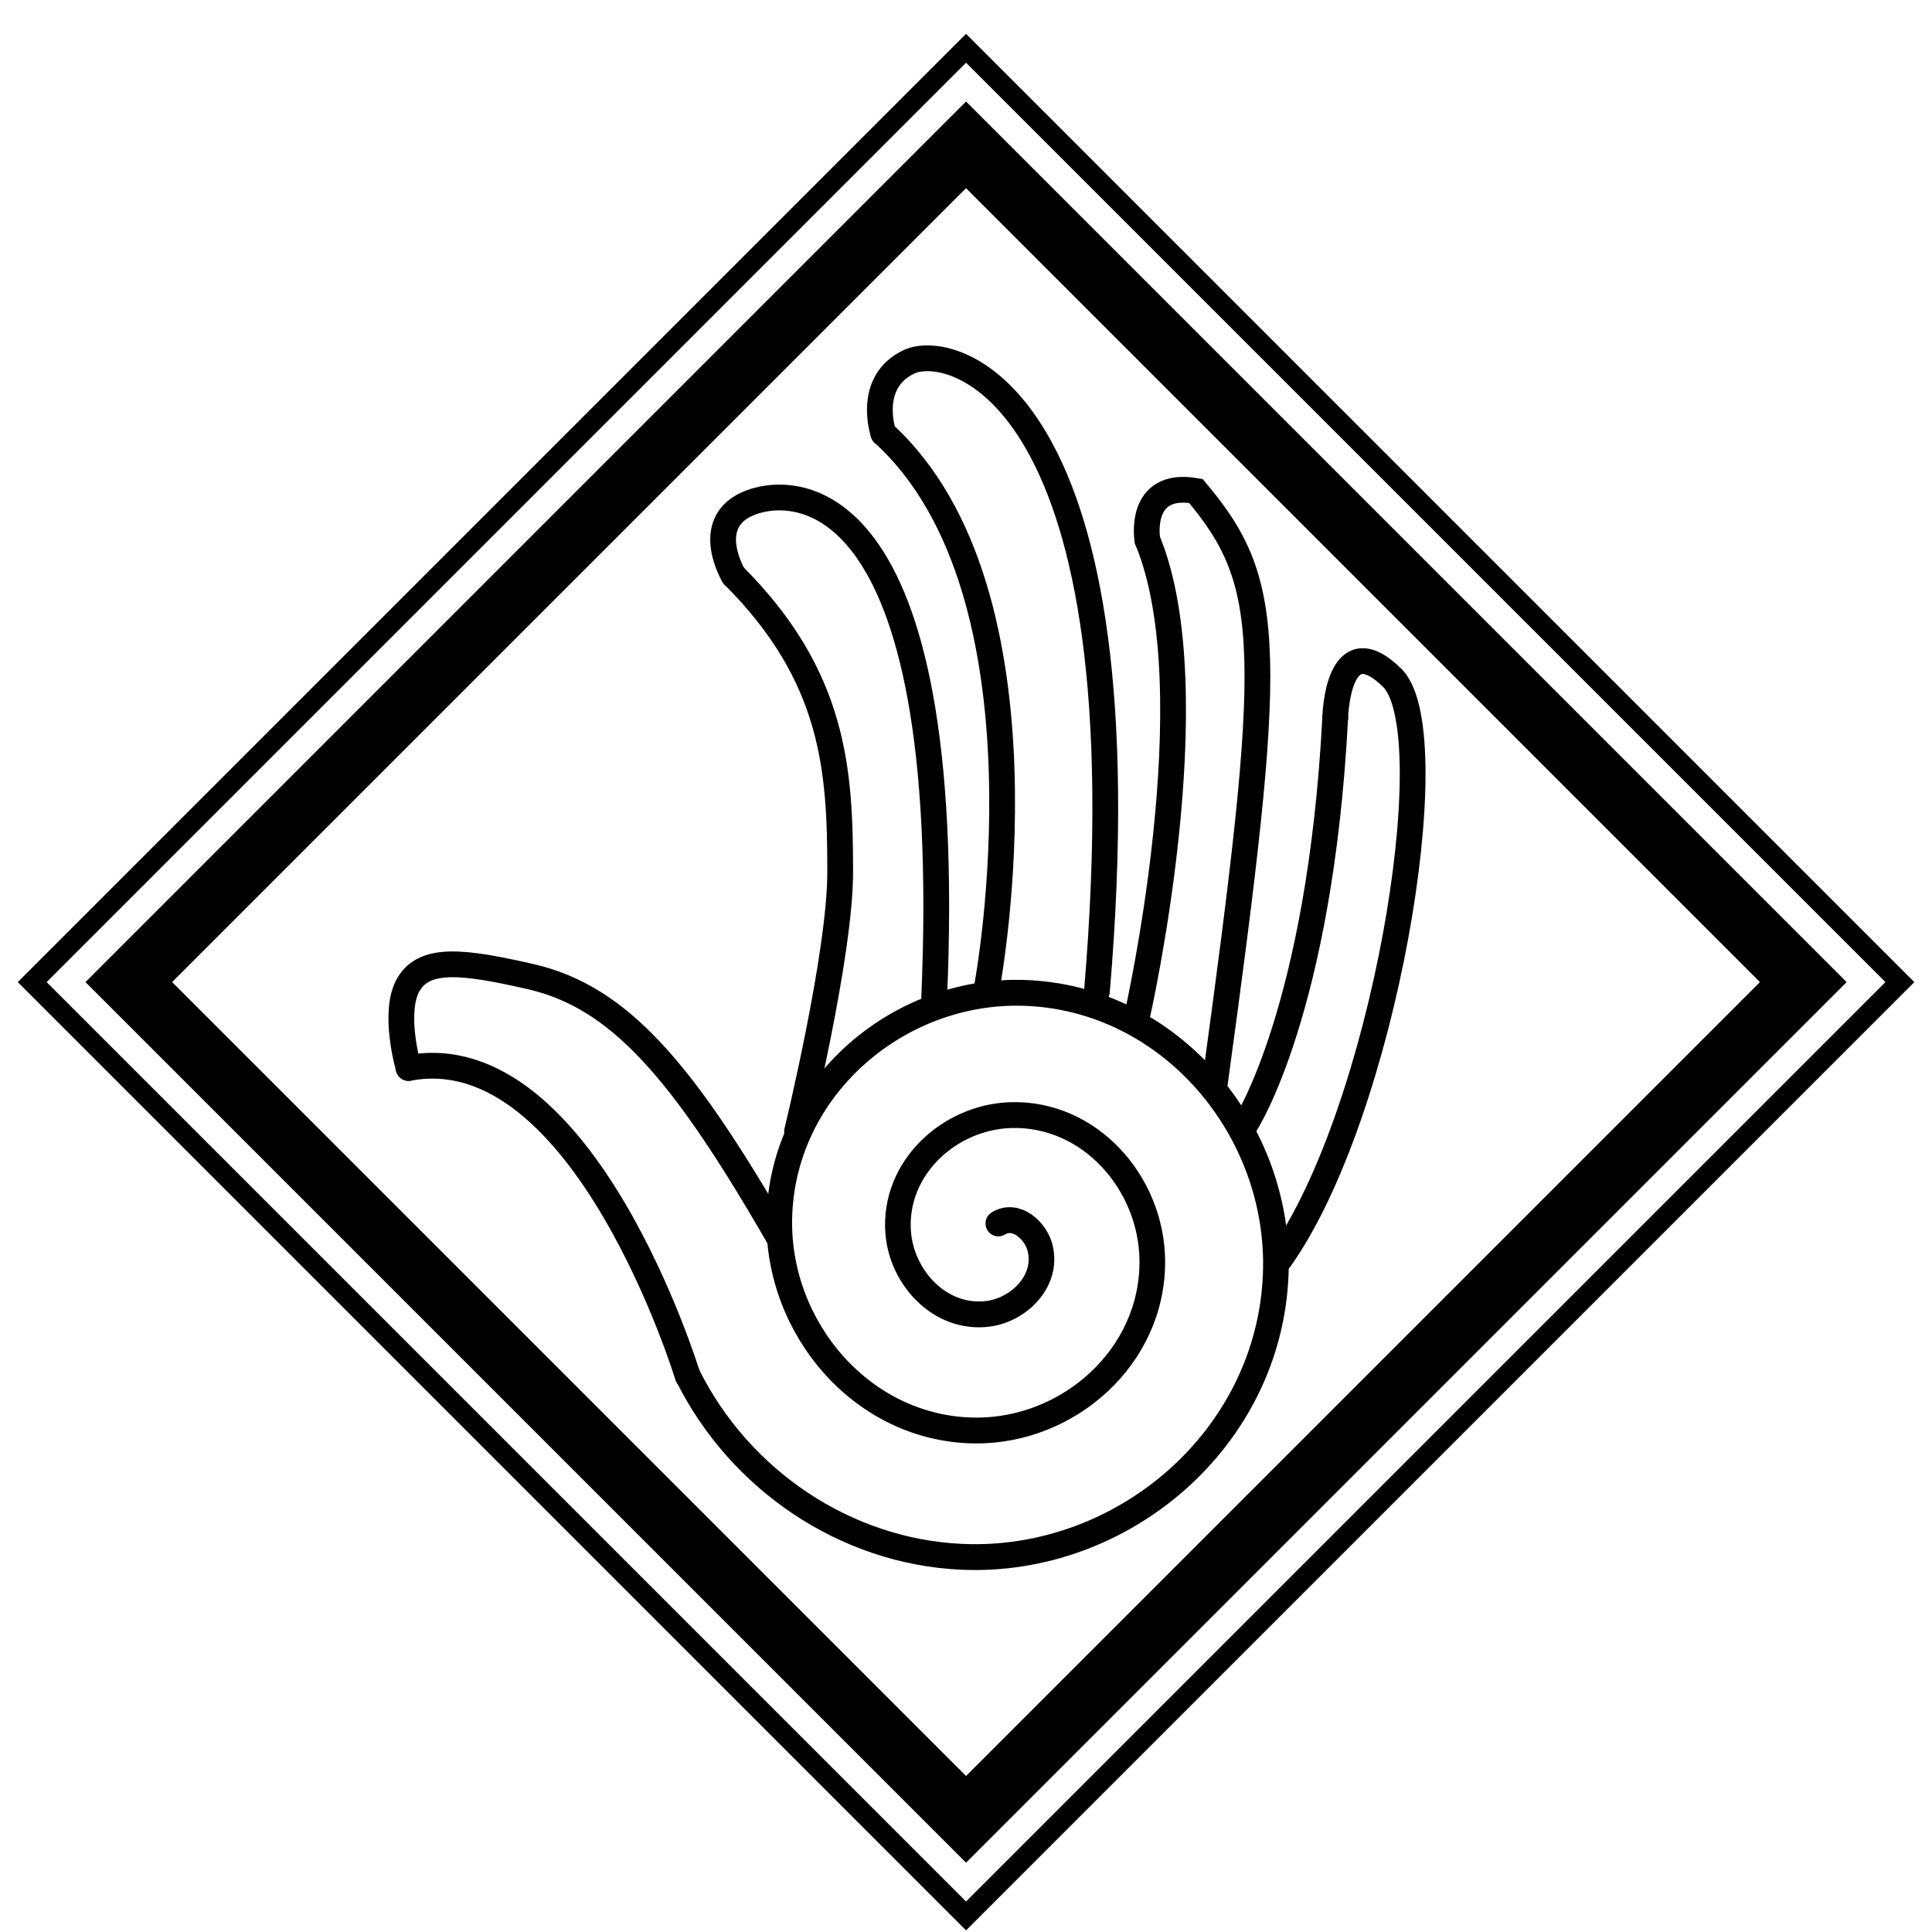 <?xml version="1.0" encoding="UTF-8" standalone="no"?>
<!-- Created with Inkscape (http://www.inkscape.org/) -->

<svg
   xmlns:osb="http://www.openswatchbook.org/uri/2009/osb"
   xmlns:dc="http://purl.org/dc/elements/1.1/"
   xmlns:cc="http://creativecommons.org/ns#"
   xmlns:rdf="http://www.w3.org/1999/02/22-rdf-syntax-ns#"
   xmlns:svg="http://www.w3.org/2000/svg"
   xmlns="http://www.w3.org/2000/svg"
   xmlns:xlink="http://www.w3.org/1999/xlink"
   xmlns:sodipodi="http://sodipodi.sourceforge.net/DTD/sodipodi-0.dtd"
   xmlns:inkscape="http://www.inkscape.org/namespaces/inkscape"
   width="60cm"
   height="60cm"
   viewBox="0 0 600 600"
   version="1.1"
   id="svg937"
   inkscape:version="0.92.4 (5da689c313, 2019-01-14)"
   sodipodi:docname="control-icon.svg">
  <defs
     id="defs931">
    <linearGradient
       id="linearGradient3258"
       osb:paint="solid">
      <stop
         style="stop-color:#ffffff;stop-opacity:1;"
         offset="0"
         id="stop3256" />
    </linearGradient>
    <linearGradient
       id="linearGradient1766"
       osb:paint="solid">
      <stop
         style="stop-color:#ffffff;stop-opacity:1;"
         offset="0"
         id="stop1764" />
    </linearGradient>
    <pattern
       inkscape:collect="always"
       xlink:href="#Strips1_1-6-1"
       id="pattern3204-1-0"
       patternTransform="matrix(-10.039,10.039,-18.504,-18.504,415.748,149.151)" />
    <pattern
       inkscape:stockid="Stripes 1:1"
       id="Strips1_1-6-1"
       patternTransform="translate(0,0) scale(10,10)"
       height="1"
       width="2"
       patternUnits="userSpaceOnUse"
       inkscape:collect="always">
      <rect
         id="rect2486-0-6"
         height="2"
         width="1"
         y="-0.5"
         x="0"
         style="fill:black;stroke:none" />
    </pattern>
  </defs>
  <sodipodi:namedview
     id="base"
     pagecolor="#ffffff"
     bordercolor="#666666"
     borderopacity="1.0"
     inkscape:pageopacity="0.0"
     inkscape:pageshadow="2"
     inkscape:zoom="0.2245064"
     inkscape:cx="1736.3662"
     inkscape:cy="1112.7559"
     inkscape:document-units="mm"
     inkscape:current-layer="layer1"
     showgrid="true"
     showguides="false"
     fit-margin-top="0"
     fit-margin-left="0"
     fit-margin-right="0"
     fit-margin-bottom="0"
     inkscape:snap-bbox="false"
     inkscape:snap-global="true"
     inkscape:snap-nodes="true"
     inkscape:snap-others="true"
     inkscape:bbox-nodes="true"
     inkscape:snap-bbox-edge-midpoints="true"
     inkscape:window-width="1920"
     inkscape:window-height="1017"
     inkscape:window-x="-8"
     inkscape:window-y="-8"
     inkscape:window-maximized="1"
     inkscape:snap-grids="false"
     inkscape:object-paths="false"
     units="cm">
    <inkscape:grid
       type="xygrid"
       id="grid1514"
       originx="0"
       originy="0"
       enabled="true"
       units="mm"
       spacingx="1"
       spacingy="1" />
  </sodipodi:namedview>
  <g
     inkscape:label="Layer 1"
     inkscape:groupmode="layer"
     id="layer1"
     transform="translate(-0.001,302.999)">
    <path
       style="fill:none;stroke:#000000;stroke-width:19.039;stroke-linecap:butt;stroke-linejoin:miter;stroke-miterlimit:4;stroke-dasharray:none;stroke-opacity:1"
       d="M 300.014,-258.01 40.002,2.001 300.014,262.012 560.025,2.001 Z"
       id="path5249-2"
       inkscape:connector-curvature="0"
       sodipodi:nodetypes="ccccc" />
    <path
       style="fill:none;stroke:#000000;stroke-width:6.346;stroke-linecap:butt;stroke-linejoin:miter;stroke-miterlimit:4;stroke-dasharray:none;stroke-opacity:1"
       d="M 300.014,-288.011 10.001,2.001 300.014,292.014 590.026,2.001 Z"
       id="path5799-4"
       inkscape:connector-curvature="0"
       sodipodi:nodetypes="ccccc" />
    <path
       sodipodi:type="spiral"
       style="display:inline;fill:none;fill-rule:evenodd;stroke:#000000;stroke-width:0.304;stroke-linecap:round;stroke-miterlimit:4;stroke-dasharray:none"
       id="path1239"
       sodipodi:cx="84.666664"
       sodipodi:cy="95.916664"
       sodipodi:expansion="1.13"
       sodipodi:revolution="2.9000001"
       sodipodi:radius="3.9775596"
       sodipodi:argument="-15.774531"
       sodipodi:t0="0.079999998"
       d="m 84.626,95.691 c 0.166,-0.185 0.451,-0.044 0.556,0.132 0.206,0.345 -0.029,0.769 -0.365,0.92 -0.523,0.234 -1.11,-0.11 -1.301,-0.617 -0.266,-0.706 0.195,-1.466 0.881,-1.697 0.892,-0.3 1.833,0.284 2.103,1.155 0.336,1.083 -0.376,2.21 -1.436,2.519 -1.278,0.372 -2.596,-0.471 -2.943,-1.724 -0.409,-1.476 0.567,-2.988 2.017,-3.374 1.676,-0.446 3.386,0.666 3.811,2.315 0.484,1.88 -0.766,3.791 -2.618,4.254 -1.337,0.335 -2.777,-0.113 -3.72,-1.112"
       transform="matrix(25.089,7.566,-7.507,25.286,-1094.793,-2982.966)" />
    <path
       style="display:inline;fill:none;stroke:#000000;stroke-width:8;stroke-linecap:round;stroke-linejoin:miter;stroke-miterlimit:4;stroke-dasharray:none;stroke-opacity:1"
       d="m 213.564,124.295 c 0,0 -32.266,-105.869 -86.666,-95.619"
       id="path1251"
       inkscape:connector-curvature="0"
       sodipodi:nodetypes="cc" />
    <path
       style="display:inline;fill:none;stroke:#000000;stroke-width:8;stroke-linecap:round;stroke-linejoin:miter;stroke-miterlimit:4;stroke-dasharray:none;stroke-opacity:1"
       d="m 247.525,48.386 c 0,0 13.403,-54.973 13.403,-80.418 0,-31.537 -1.576,-60.708 -33.113,-92.244"
       id="path1253"
       inkscape:connector-curvature="0"
       sodipodi:nodetypes="csc" />
    <path
       style="display:inline;fill:none;stroke:#000000;stroke-width:8;stroke-linecap:round;stroke-linejoin:miter;stroke-miterlimit:4;stroke-dasharray:none;stroke-opacity:1"
       d="m 306.656,2.658 c 0,0 22.495,-121.189 -32.325,-171.085"
       id="path1255"
       inkscape:connector-curvature="0"
       sodipodi:nodetypes="cc" />
    <path
       style="display:inline;fill:none;stroke:#000000;stroke-width:8;stroke-linecap:round;stroke-linejoin:miter;stroke-miterlimit:4;stroke-dasharray:none;stroke-opacity:1"
       d="m 353.082,12.76 c 0,0 22.954,-100.77 3.242,-148.074"
       id="path1257"
       inkscape:connector-curvature="0"
       sodipodi:nodetypes="cc" />
    <path
       style="display:inline;fill:none;stroke:#000000;stroke-width:8;stroke-linecap:round;stroke-linejoin:miter;stroke-miterlimit:4;stroke-dasharray:none;stroke-opacity:1"
       d="m 386.849,46.066 c 0,0 23.089,-35.523 27.819,-126.191"
       id="path1259"
       inkscape:connector-curvature="0"
       sodipodi:nodetypes="cc" />
    <path
       style="display:inline;fill:none;stroke:#000000;stroke-width:8;stroke-linecap:round;stroke-linejoin:miter;stroke-miterlimit:4;stroke-dasharray:none;stroke-opacity:1"
       d="M 242.006,81.499 C 212.046,29.464 192.336,6.6 164.741,0.293 144.319,-4.375 131.991,-5.967 126.897,2.657 c -5.094,8.625 0,26.017 0,26.017"
       id="path1273"
       inkscape:connector-curvature="0"
       sodipodi:nodetypes="cszc" />
    <path
       style="display:inline;fill:none;stroke:#000000;stroke-width:8;stroke-linecap:round;stroke-linejoin:miter;stroke-miterlimit:4;stroke-dasharray:none;stroke-opacity:1"
       d="m 227.814,-124.276 c 0,0 -9.461,-15.768 3.942,-22.075 13.403,-6.307 65.438,-9.461 58.342,153.74"
       id="path1279"
       inkscape:connector-curvature="0"
       sodipodi:nodetypes="ccc" />
    <path
       style="display:inline;fill:none;stroke:#000000;stroke-width:8;stroke-linecap:round;stroke-linejoin:miter;stroke-miterlimit:4;stroke-dasharray:none;stroke-opacity:1"
       d="m 274.331,-168.427 c 0,0 -5.416,-15.912 7.987,-22.219 13.403,-6.307 74.111,9.461 58.342,195.526"
       id="path1279-5"
       inkscape:connector-curvature="0"
       sodipodi:nodetypes="ccc" />
    <path
       style="display:inline;fill:none;stroke:#000000;stroke-width:8;stroke-linecap:round;stroke-linejoin:miter;stroke-miterlimit:4;stroke-dasharray:none;stroke-opacity:1"
       d="m 356.325,-135.314 c 0,0 -3.079,-18.372 15.054,-15.218 24.473,28.982 24.406,49.023 5.801,184.713"
       id="path1279-5-7"
       inkscape:connector-curvature="0"
       sodipodi:nodetypes="ccc" />
    <path
       style="display:inline;fill:none;stroke:#000000;stroke-width:8;stroke-linecap:round;stroke-linejoin:miter;stroke-miterlimit:4;stroke-dasharray:none;stroke-opacity:1"
       d="m 414.668,-80.125 c 0,0 0.644,-29.43 17.989,-12.085 16.63,18.253 -2.916,135.089 -35.287,180.399"
       id="path1279-5-7-9"
       inkscape:connector-curvature="0"
       sodipodi:nodetypes="ccc" />
  </g>
</svg>
